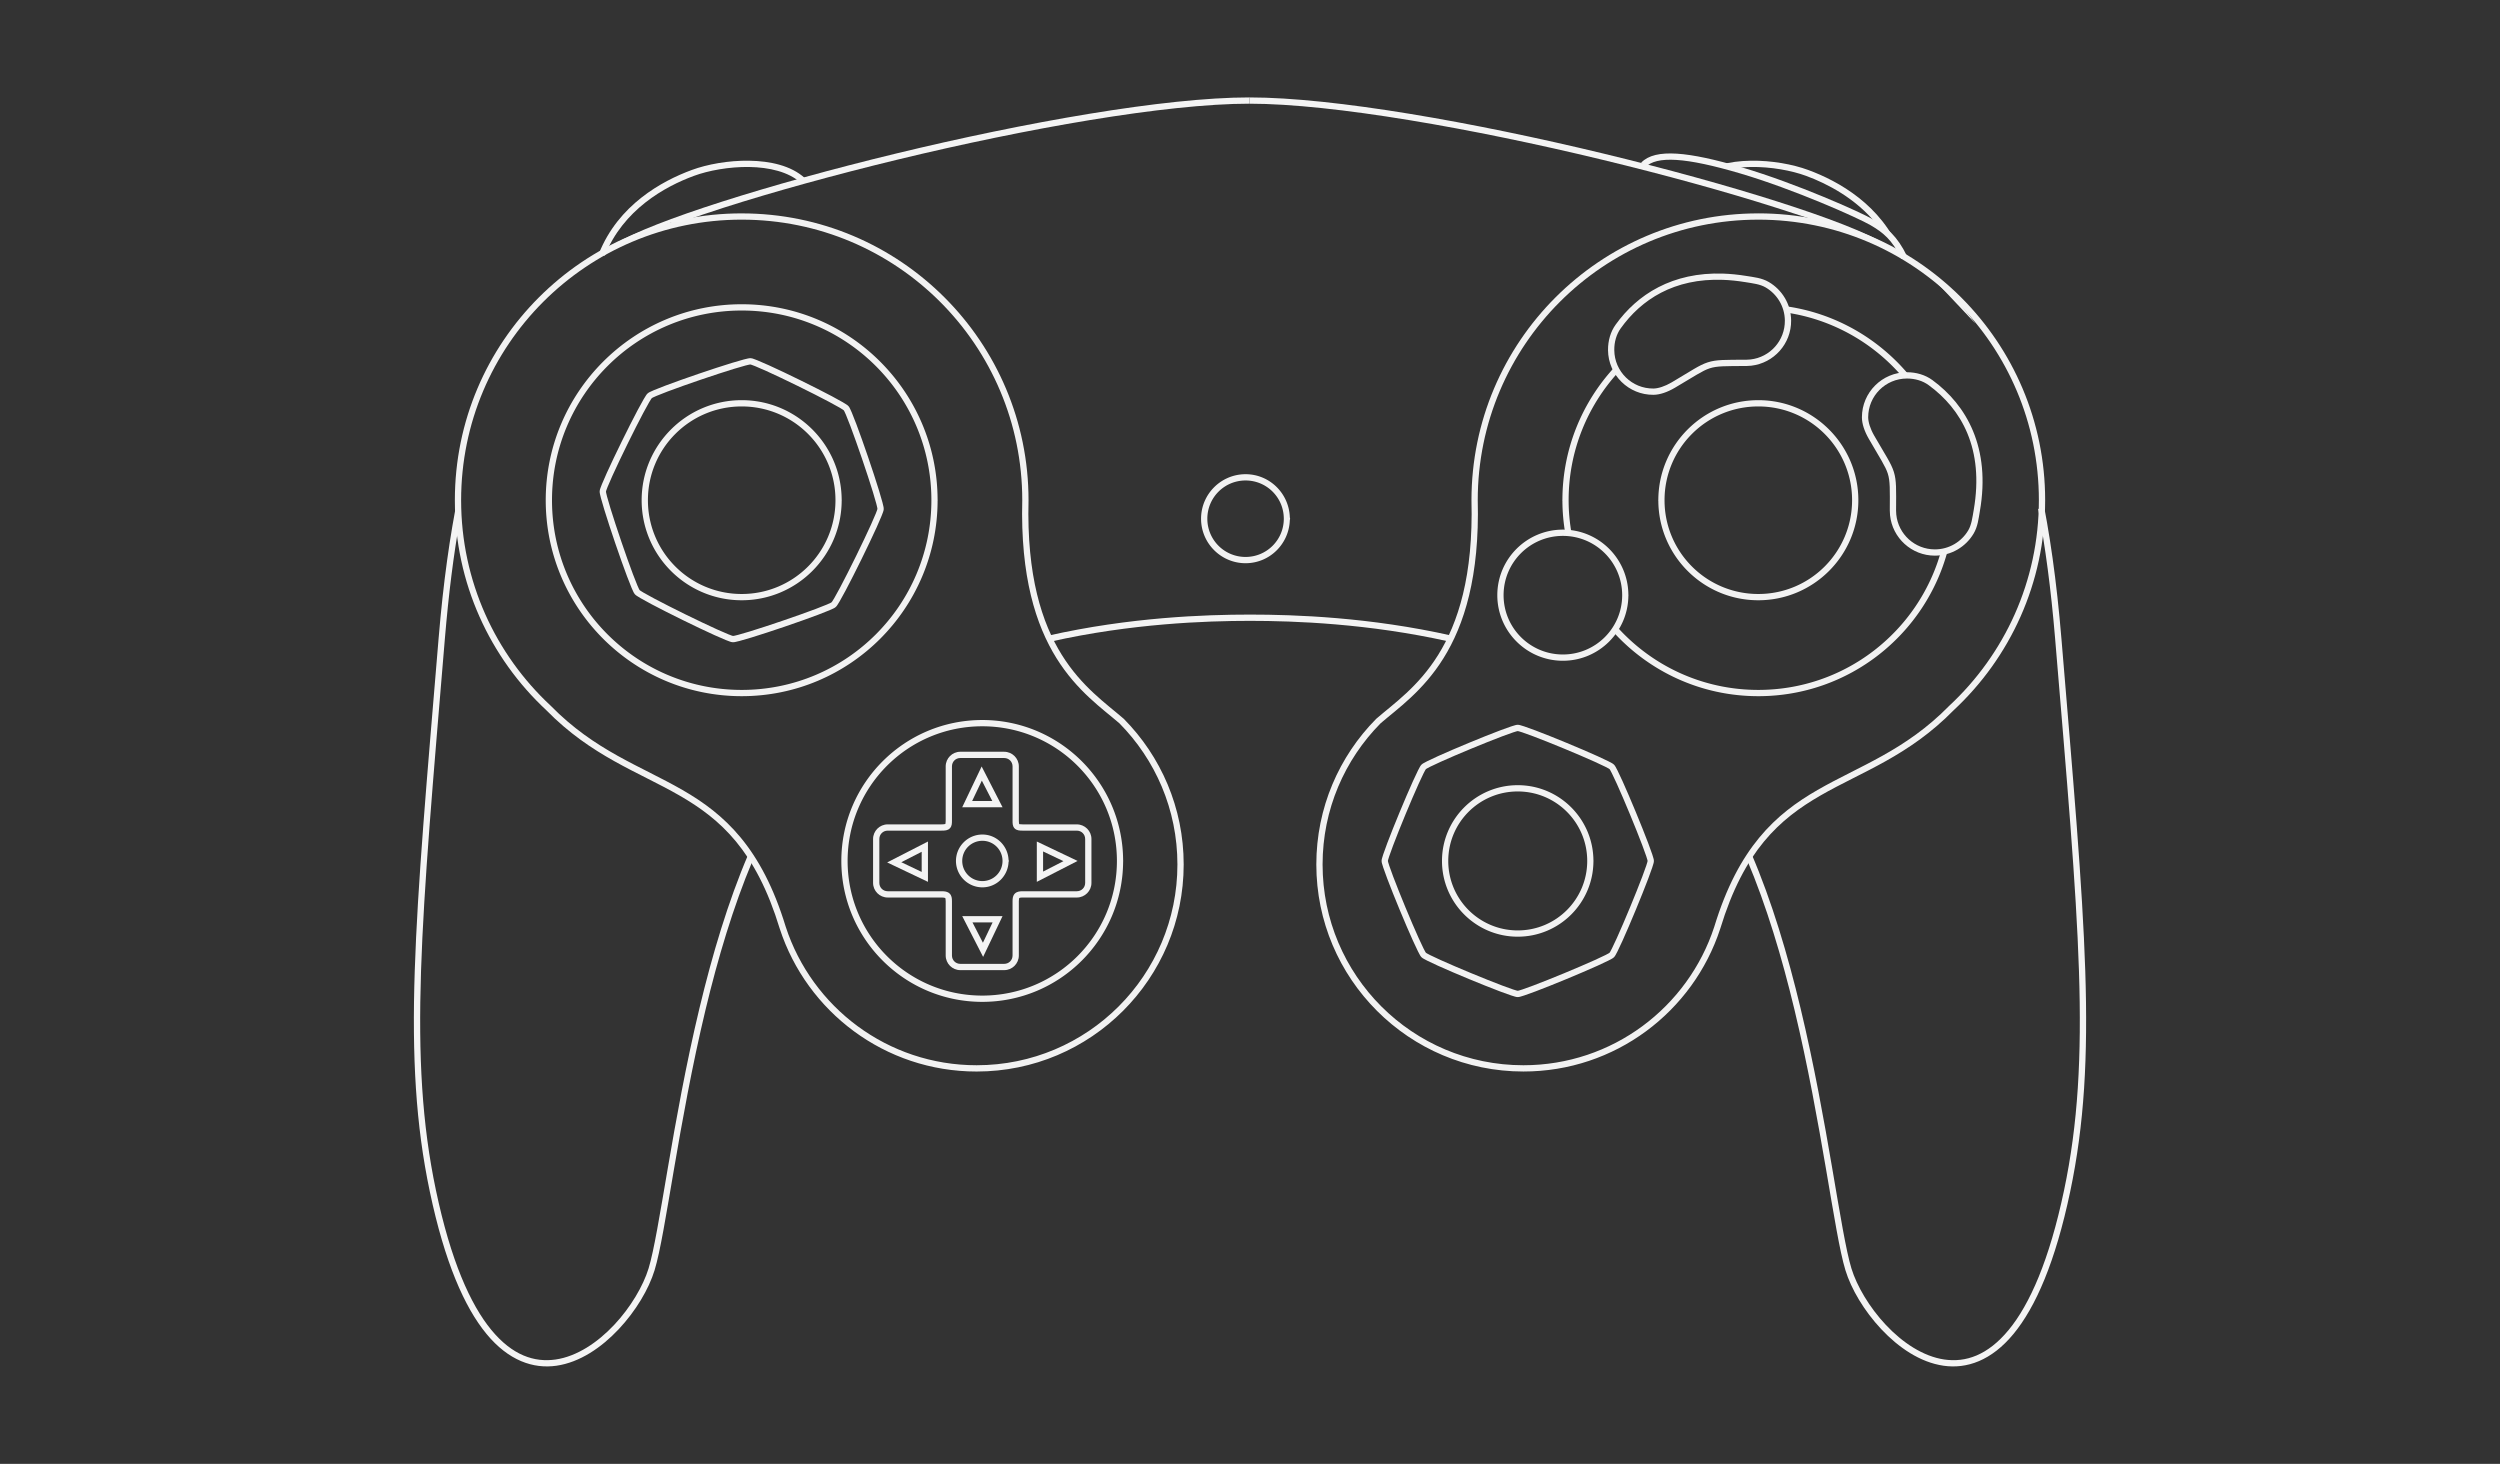 <svg height="350.26" viewBox="0 0 598.189 350.26" width="598.189" xmlns="http://www.w3.org/2000/svg"><rect x="0" y="0" width="598.189" height="350.26" fill="#333333" stroke="none"/><g fill="#f4f4f4" transform="translate(-.719 -1.749)"><path d="m457.012 90.82c-5.946 0-10.781 4.835-10.781 10.781 0 1.524.587 3.304 1.637 5.129 2.741 4.762 4.011 6.601 4.566 8.371s.49 3.713.469 8.814v.002.002c0 .379.02.754.059 1.123.562 5.425 5.158 9.66 10.725 9.66 3.931 0 7.38-2.11 9.262-5.262 1.007-1.686 1.192-3.573 1.508-5.393 2.64-15.208-3.2-25.372-11.354-31.346-1.715-1.256-3.856-1.883-6.09-1.883zm0 1.5c1.954 0 3.777.549 5.203 1.594 7.783 5.701 13.322 15.141 10.764 29.877-.326 1.879-.531 3.562-1.318 4.881-1.62 2.713-4.579 4.531-7.975 4.531-4.808 0-8.748-3.642-9.232-8.314-.033-.317-.051-.639-.051-.965v-.004c.021-5.083.12-7.177-.537-9.268-.657-2.092-1.977-3.94-4.699-8.67-.956-1.66-1.436-3.259-1.436-4.381 0-5.135 4.146-9.281 9.281-9.281z" opacity=".991"/><path d="m178.188 97.5c-13.211 0-23.938 10.726-23.938 23.938s10.726 23.938 23.938 23.938c13.167 0 23.851-10.657 23.924-23.807a.75.75 0 0 0 .014-.131.75.75 0 0 0 -.014-.145.75.75 0 0 0 -.002-.006c-.083-13.14-10.762-23.787-23.922-23.787zm0 1.5c12.401 0 22.438 10.037 22.438 22.438s-10.037 22.438-22.438 22.438-22.438-10.037-22.438-22.438 10.037-22.438 22.438-22.438z" opacity=".991"/><path d="m180.357 87.455c-.272-.017-.442.025-.707.078-.265.053-.583.13-.959.229-.752.197-1.726.482-2.854.828-2.255.692-5.121 1.631-7.975 2.605-2.854.974-5.695 1.983-7.902 2.814-1.104.416-2.048.786-2.764 1.09-.358.152-.657.287-.898.406s-.403.189-.607.369c-.205.18-.294.33-.443.555-.149.225-.32.504-.516.84-.392.671-.881 1.562-1.434 2.604-1.105 2.084-2.466 4.774-3.795 7.48-1.329 2.707-2.627 5.428-3.6 7.576-.487 1.074-.89 2.006-1.182 2.727-.146.36-.263.666-.35.922-.086.256-.151.417-.168.689-.017.272.025.442.078.707s.13.583.229.959c.197.752.482 1.726.828 2.854.692 2.255 1.631 5.121 2.605 7.975.974 2.854 1.983 5.695 2.814 7.902.416 1.104.786 2.048 1.09 2.764.152.358.287.657.406.898s.189.403.369.607c.18.205.33.294.555.443.225.149.504.32.84.516.671.392 1.562.881 2.604 1.434 2.084 1.105 4.774 2.466 7.48 3.795 2.707 1.329 5.428 2.627 7.576 3.6 1.074.487 2.006.89 2.727 1.182.36.146.666.263.922.35.256.086.417.151.689.168.272.017.442-.025.707-.078s.583-.13.959-.229c.752-.197 1.726-.482 2.854-.828 2.255-.692 5.121-1.631 7.975-2.605s5.695-1.983 7.902-2.814c1.104-.416 2.048-.786 2.764-1.09.358-.152.657-.287.898-.406s.403-.189.607-.369c.205-.18.294-.33.443-.555.149-.225.32-.504.516-.84.392-.671.881-1.562 1.434-2.604 1.105-2.084 2.466-4.774 3.795-7.48 1.329-2.707 2.627-5.428 3.6-7.576.487-1.074.89-2.006 1.182-2.727.146-.36.263-.666.35-.922.086-.256.151-.417.168-.689.017-.272-.025-.442-.078-.707s-.13-.583-.229-.959c-.197-.752-.482-1.726-.828-2.854-.692-2.255-1.631-5.121-2.605-7.975s-1.983-5.695-2.814-7.902c-.416-1.104-.786-2.048-1.09-2.764-.152-.358-.287-.657-.406-.898s-.189-.403-.369-.607c-.18-.205-.33-.294-.555-.443-.225-.149-.504-.32-.84-.516-.671-.392-1.562-.881-2.604-1.434-2.084-1.105-4.774-2.466-7.48-3.795-2.707-1.329-5.428-2.627-7.576-3.6-1.074-.487-2.006-.89-2.727-1.182-.36-.146-.666-.263-.922-.35-.256-.086-.417-.151-.689-.168zm-.096 1.496c-.082-.005.094.021.305.092.211.071.498.181.842.32.688.278 1.605.677 2.668 1.158 2.126.963 4.839 2.254 7.535 3.578s5.375 2.682 7.438 3.775c1.031.547 1.91 1.028 2.551 1.402.32.187.581.348.766.471.185.123.314.247.26.186-.054-.061.052.08.15.279.099.199.224.479.369.82.29.683.657 1.615 1.068 2.707.823 2.185 1.827 5.017 2.797 7.859.97 2.842 1.907 5.696 2.592 7.928.342 1.116.622 2.077.811 2.795.094.359.165.657.209.875.044.218.048.396.053.314.005-.082-.021.094-.092.305-.071.211-.181.498-.32.842-.278.688-.677 1.605-1.158 2.668-.963 2.126-2.254 4.839-3.578 7.535s-2.682 5.375-3.775 7.438c-.547 1.031-1.028 1.91-1.402 2.551-.187.32-.348.581-.471.766-.123.185-.247.314-.186.26.061-.054-.08.052-.279.15-.199.099-.479.224-.82.369-.683.29-1.615.657-2.707 1.068-2.185.823-5.017 1.827-7.859 2.797-2.842.97-5.696 1.907-7.928 2.592-1.116.342-2.077.622-2.795.811-.359.094-.657.165-.875.209-.218.044-.396.048-.314.053.082.005-.094-.021-.305-.092-.211-.071-.498-.181-.842-.32-.688-.278-1.605-.677-2.668-1.158-2.126-.963-4.839-2.254-7.535-3.578s-5.375-2.682-7.438-3.775c-1.031-.547-1.91-1.028-2.551-1.402-.32-.187-.581-.348-.766-.471-.185-.123-.314-.247-.26-.186.054.061-.052-.08-.15-.279-.099-.199-.224-.479-.369-.82-.29-.683-.657-1.615-1.068-2.707-.823-2.185-1.827-5.017-2.797-7.859-.97-2.842-1.907-5.696-2.592-7.928-.342-1.116-.622-2.077-.811-2.795-.094-.359-.165-.657-.209-.875-.044-.218-.048-.396-.053-.314-.005.082.021-.094.092-.305.071-.211.181-.498.32-.842.278-.688.677-1.605 1.158-2.668.963-2.126 2.254-4.839 3.578-7.535s2.682-5.375 3.775-7.438c.547-1.031 1.028-1.91 1.402-2.551.187-.32.348-.581.471-.766.123-.185.247-.314.186-.26-.061.054.08-.052.279-.15.199-.099.479-.224.82-.369.683-.29 1.615-.657 2.707-1.068 2.185-.823 5.017-1.827 7.859-2.797 2.842-.97 5.696-1.907 7.928-2.592 1.116-.342 2.077-.622 2.795-.811.359-.094.657-.165.875-.209.218-.044.396-.048.314-.053z" opacity=".991"/><path d="m178.188 74.549c-25.887-0-46.889 21.002-46.889 46.889 0 25.887 21.002 46.889 46.889 46.889 25.839 0 46.797-20.927 46.875-46.748a.75.75 0 0 0 .014-.141.75.75 0 0 0 -.014-.145.75.75 0 0 0 -.002-.006c-.083-25.816-21.037-46.738-46.873-46.738zm0 1.5c25.076-0 45.389 20.312 45.389 45.389 0 25.076-20.312 45.389-45.389 45.389s-45.389-20.312-45.389-45.389c0-25.076 20.312-45.389 45.389-45.389z" opacity=".991"/><path d="m178.188 52.805c-37.896-0-68.633 30.737-68.633 68.633-0 19.836 8.42 37.715 21.879 50.244l.004.004c10.754 10.977 22.017 14.734 31.844 20.395 9.828 5.661 18.313 13.149 24.014 31.885l.002.006.004.008c6.472 19.833 25.122 34.158 47.105 34.158 27.351-.001 49.539-22.19 49.539-49.541-0-13.579-5.469-25.891-14.322-34.84l-.019-.019-.021-.019c-4.163-3.6-10.035-7.631-14.797-15.271-4.762-7.641-8.432-18.904-7.965-36.988v-.01-.01c0-37.896-30.737-68.633-68.633-68.633zm0 1.5c37.085-0 67.133 30.047 67.133 67.133-.47 18.291 3.263 29.894 8.191 37.801 4.919 7.893 11.006 12.088 15.057 15.586 8.579 8.678 13.877 20.601 13.877 33.771 0 26.541-21.498 48.04-48.039 48.041-21.332 0-39.405-13.896-45.68-33.123-5.79-19.02-14.692-26.972-24.695-32.734-10.005-5.764-21.017-9.418-31.525-20.146l-.012-.012-.014-.014c-13.182-12.259-21.426-29.746-21.426-49.17-0-37.085 30.047-67.133 67.133-67.133z" opacity=".991"/><path d="m235.75 174.031c-18.614 0-33.719 15.105-33.719 33.719s15.105 33.719 33.719 33.719c18.559 0 33.614-15.021 33.703-33.559 0-.001 0-.001 0-.002a.75.75 0 0 0 .016-.158.75.75 0 0 0 -.014-.145.75.75 0 0 0 -.002-.006c-.083-18.542-15.141-33.568-33.703-33.568zm0 1.5c17.803 0 32.219 14.416 32.219 32.219s-14.416 32.219-32.219 32.219-32.219-14.416-32.219-32.219 14.416-32.219 32.219-32.219z" opacity=".991"/><g stroke-width="1.5"><path d="m230.5 181.625c-1.926 0-3.5 1.574-3.5 3.5v12.871c0 .709-.102.933-.08.91.022-.023-.195.094-.949.094h-12.846c-1.926 0-3.5 1.574-3.5 3.5v10.5c0 1.926 1.574 3.5 3.5 3.5h12.861c.674 0 .897.116.912.131.015.015.102.173.102.738v13.006c0 1.926 1.574 3.5 3.5 3.5h10.5c1.926 0 3.5-1.574 3.5-3.5v-13.006c0-.55.091-.728.111-.748.02-.021.19-.121.777-.121h12.986c1.926 0 3.5-1.574 3.5-3.5v-10.5c0-1.926-1.574-3.5-3.5-3.5h-12.953c-.351 0-.604-.018-.738-.045-.135-.027-.123-.042-.105-.023.034.037-.078-.208-.078-.947v-12.859c0-1.926-1.574-3.5-3.5-3.5zm0 1.5h10.5c1.121 0 2 .879 2 2v12.859c0 .802-.016 1.438.484 1.973.25.267.587.405.904.469.317.063.645.074 1.033.074h12.953c1.121 0 2 .879 2 2v10.5c0 1.121-.879 2-2 2h-12.986c-.735 0-1.385.094-1.854.576-.468.482-.535 1.115-.535 1.793v13.006c0 1.121-.879 2-2 2h-10.5c-1.121 0-2-.879-2-2v-13.006c0-.681-.059-1.333-.557-1.816-.498-.483-1.157-.553-1.957-.553h-12.861c-1.121 0-2-.879-2-2v-10.5c0-1.121.879-2 2-2h12.846c.84 0 1.512-.021 2.025-.551.514-.53.504-1.181.504-1.953v-12.871c0-1.121.879-2 2-2z" opacity=".991"/><path d="m235.779 201.432c-3.481 0-6.32 2.838-6.32 6.318s2.84 6.318 6.32 6.318c3.38 0 6.105-2.693 6.262-6.035a.75.75 0 0 0 .057-.283.75.75 0 0 0 -.057-.283.75.75 0 0 0 -.002-.004c-.159-3.341-2.881-6.031-6.26-6.031zm0 1.5c2.67 0 4.818 2.148 4.818 4.818s-2.148 4.818-4.818 4.818-4.82-2.148-4.82-4.818 2.15-4.818 4.82-4.818z" opacity=".991"/><g stroke-width="1.5"><g><path d="m248.803 203.104v1.188 8.463l9.758-5.002zm1.5 2.377 4.873 2.32-4.873 2.498z"/><path d="m222.754 203.104-9.758 5.002 9.758 4.648v-1.188zm-1.5 2.455v4.818l-4.873-2.32z"/></g><g transform="matrix(0 -1 1 0 27.85 443.707)"><path d="m248.803 203.104v1.188 8.463l9.758-5.002zm1.5 2.377 4.873 2.32-4.873 2.498z"/><path d="m222.754 203.104-9.758 5.002 9.758 4.648v-1.188zm-1.5 2.455v4.818l-4.873-2.32z"/></g></g></g><path d="m299.67 25.059c-20.302 0-53.964 6.024-84.488 13.412-15.262 3.694-29.828 7.731-41.717 11.533s-21.067 7.341-25.715 10.166c-2.693 1.637-5.396 3.375-8.064 5.361l14.994-8.256 6.629-2.297 2.826-.238c3-1.072 6.257-2.178 9.787-3.307 11.844-3.788 26.382-7.817 41.613-11.504 30.463-7.373 64.131-13.371 84.135-13.371zm-161.953 41.988c-1.821 1.459-3.621 3.064-5.383 4.854zm-27.359 53.119c-1.977 9.645-3.573 20.929-4.686 34.275-5.657 67.879-8.881 100.271-2.107 132.445 3.55 16.863 8.274 27.617 13.551 34.025 5.277 6.408 11.198 8.428 16.768 7.619s10.736-4.335 14.863-8.721c4.127-4.386 7.225-9.643 8.596-14.121 1.365-4.459 2.762-13.2 4.662-24.295s4.283-24.502 7.547-38.107c2.936-12.24 6.611-24.621 11.254-35.625l-1.016-1.543c-4.876 11.361-8.665 24.178-11.697 36.818-3.277 13.662-5.665 27.103-7.566 38.205-1.901 11.102-3.333 19.905-4.619 24.107-1.281 4.184-4.28 9.312-8.252 13.533-3.972 4.221-8.905 7.526-13.986 8.264-5.081.738-10.363-.978-15.395-7.088-5.031-6.11-9.721-16.656-13.242-33.381-6.712-31.881-3.522-64.128 2.135-132.014.895-10.737 2.1-20.129 3.564-28.391-.145-2.125-.245-3.697-.373-6.008zm189.455 28.637c-10.775 0-28.768.624-48.373 5.059l.684 1.402c19.305-4.326 37.036-4.961 47.689-4.961z"/><path d="m180.012 40.203c-5.01-.08-10.103.867-13.771 2.219-7.235 2.665-17.575 8.394-22.188 19.924l1.395.559c4.388-10.97 14.297-16.492 21.312-19.076 3.456-1.273 8.426-2.201 13.229-2.125 4.803.076 9.412 1.174 12.26 3.73l1.004-1.117c-3.278-2.943-8.23-4.034-13.24-4.113z"/><path d="m-421.439 97.5c-13.211 0-23.938 10.726-23.938 23.938s10.726 23.938 23.938 23.938c13.157 0 23.833-10.641 23.922-23.777 0-.001 0-.001 0-.002a.75.75 0 0 0 .016-.158.75.75 0 0 0 -.014-.145.75.75 0 0 0 -.002-.006c-.083-13.14-10.762-23.787-23.922-23.787zm0 1.5c12.401 0 22.438 10.037 22.438 22.438s-10.037 22.438-22.438 22.438c-12.401 0-22.438-10.037-22.438-22.438s10.037-22.438 22.438-22.438z" opacity=".991" transform="scale(-1 1)"/><path d="m427.684 74.977.643 1.592c10.934 1.663 20.582 7.225 27.486 15.223l1.908-.031c-7.356-8.974-17.97-15.175-30.037-16.783zm-40.586 14.564c-7.74 8.336-12.492 19.487-12.531 31.746a.75.75 0 0 0 -.002.006.75.75 0 0 0 -.014.145.75.75 0 0 0 .016.158v.002c.009 2.708.261 5.358.711 7.939l1.504-.021c-.471-2.623-.73-5.319-.73-8.078 0-11.793 4.493-22.531 11.861-30.6zm79.678 43.877-1.691.479c-5.414 19.011-22.891 32.93-43.645 32.93-13.46 0-25.543-5.858-33.854-15.158l-.904 1.217c8.577 9.48 20.971 15.441 34.758 15.441 21.746 0 40.038-14.822 45.336-34.908z" opacity=".991"/><path d="m421.439 52.805c-37.896-0-68.633 30.737-68.633 68.633v.01.01c.468 18.084-3.203 29.348-7.965 36.988-4.762 7.641-10.634 11.672-14.797 15.271l-.021.019-.021.019c-8.853 8.949-14.32 21.261-14.32 34.84-0 27.351 22.188 49.54 49.539 49.541 21.984 0 40.633-14.326 47.105-34.158l.002-.008.004-.006c5.701-18.736 14.184-26.223 24.012-31.885 9.826-5.661 21.092-9.417 31.846-20.395 13.461-12.53 21.883-30.41 21.883-50.248 0-37.896-30.737-68.633-68.633-68.633zm0 1.5c37.085-0 67.133 30.047 67.133 67.133 0 19.424-8.244 36.911-21.426 49.17l-.014.014-.012.012c-10.508 10.728-21.52 14.383-31.525 20.146-10.003 5.762-18.905 13.714-24.695 32.734-6.275 19.227-24.348 33.123-45.68 33.123-26.541-.001-48.039-21.5-48.039-48.041 0-13.17 5.296-25.093 13.875-33.771 4.051-3.498 10.139-7.693 15.059-15.586 4.93-7.91 8.665-19.517 8.191-37.82.01-37.076 30.054-67.114 67.133-67.113z" opacity=".991"/><path d="m299.671 25.059v1.5c20.003 0 53.726 5.998 84.267 13.371 15.27 3.687 29.846 7.716 41.719 11.504 11.873 3.788 20.887 6.738 25.254 9.393 1.536.933 3.875 1.789 5.396 2.805l.66.361 6.365 4.508 10.023 10.621c-6.605-9.236-14.082-14.456-21.479-18.951-4.649-2.826-13.848-6.364-25.766-10.166s-26.521-7.839-41.822-11.533c-30.602-7.388-64.317-13.412-84.618-13.412zm189.382 94.078v4.52l-.662-.17c1.69 8.9 3.074 19.149 4.068 31.078 5.657 67.886 8.847 100.132 2.135 132.014-3.521 16.725-8.209 27.271-13.24 33.381-5.031 6.11-10.313 7.826-15.395 7.088-5.081-.738-10.015-4.043-13.986-8.264-3.972-4.221-6.973-9.35-8.254-13.533-1.287-4.203-2.716-13.005-4.617-24.107-1.901-11.102-4.291-24.543-7.568-38.205-3.046-12.699-6.856-25.578-11.766-36.979l-1.064 1.43c4.698 11.073 8.412 23.555 11.373 35.898 3.264 13.606 5.647 27.013 7.547 38.107s3.297 19.836 4.662 24.295c1.371 4.478 4.469 9.735 8.596 14.121 4.127 4.386 9.292 7.912 14.861 8.721s11.492-1.211 16.77-7.619 10.001-17.163 13.551-34.025c6.774-32.174 3.549-64.567-2.107-132.445-1.152-13.827-2.825-25.436-4.902-35.305zm-189.24 29.666v1.5c10.636 0 28.326.631 47.594 4.938l.717-1.393c-19.582-4.422-37.547-5.045-48.311-5.045z"/><path d="m419.615 40.203c-2.555.041-5.092.349-7.402 1.027l3.111.857c1.392-.228 2.841-.361 4.314-.385 4.803-.076 9.772.852 13.229 2.125 5.14 1.894 11.826 5.376 16.764 11.412l1.193.666 3.051 3.535 1.359 3.039.338-.135c-4.612-11.53-14.951-17.258-22.186-19.924-3.669-1.352-8.762-2.299-13.771-2.219zm-12.518 4.918.279.312c.062-.056.13-.108.193-.162z"/><path d="m363.877 175.172c-.269 0-.428.052-.678.119-.25.067-.549.16-.902.277-.706.234-1.619.564-2.674.963-2.109.798-4.784 1.868-7.447 2.971-2.663 1.103-5.312 2.239-7.367 3.166-1.028.464-1.905.875-2.57 1.209-.332.167-.612.314-.836.443-.224.129-.373.205-.562.395-.19.19-.265.338-.395.562-.129.224-.275.502-.441.834-.334.665-.745 1.545-1.209 2.572-.927 2.055-2.063 4.702-3.166 7.365-1.103 2.663-2.173 5.338-2.971 7.447-.399 1.055-.729 1.968-.963 2.674-.117.353-.21.654-.277.904-.067.25-.119.407-.119.676s.052.426.119.676c.067.25.16.551.277.904.234.706.564 1.619.963 2.674.798 2.109 1.868 4.784 2.971 7.447 1.103 2.663 2.239 5.31 3.166 7.365.464 1.028.875 1.907 1.209 2.572.167.332.312.61.441.834.129.224.205.373.395.562.19.19.338.265.562.395.224.129.504.277.836.443.665.334 1.543.745 2.57 1.209 2.055.927 4.704 2.063 7.367 3.166 2.663 1.103 5.338 2.173 7.447 2.971 1.055.399 1.968.729 2.674.963.353.117.652.21.902.277.25.067.409.119.678.119.269 0 .426-.052.676-.119.25-.067.551-.16.904-.277.706-.234 1.617-.564 2.672-.963 2.109-.798 4.784-1.868 7.447-2.971 2.663-1.103 5.312-2.239 7.367-3.166 1.028-.464 1.905-.875 2.57-1.209.332-.167.612-.314.836-.443.224-.129.373-.205.562-.395.19-.19.265-.338.395-.562.129-.224.277-.502.443-.834.334-.665.745-1.545 1.209-2.572.927-2.055 2.061-4.702 3.164-7.365 1.103-2.663 2.173-5.338 2.971-7.447.399-1.055.731-1.968.965-2.674.117-.353.21-.654.277-.904.067-.25.119-.407.119-.676s-.052-.426-.119-.676c-.067-.25-.16-.551-.277-.904-.234-.706-.566-1.619-.965-2.674-.798-2.109-1.868-4.784-2.971-7.447-1.103-2.663-2.237-5.31-3.164-7.365-.464-1.028-.875-1.907-1.209-2.572-.167-.332-.314-.61-.443-.834-.129-.224-.205-.373-.395-.562-.19-.19-.338-.265-.562-.395-.224-.129-.503-.277-.836-.443-.665-.334-1.543-.745-2.57-1.209-2.055-.927-4.704-2.063-7.367-3.166-2.663-1.103-5.338-2.173-7.447-2.971-1.055-.399-1.966-.729-2.672-.963-.353-.117-.654-.21-.904-.277-.25-.067-.407-.119-.676-.119zm0 1.5c-.086 0 .083.014.287.068s.484.14.82.252c.672.223 1.572.549 2.615.943 2.086.789 4.751 1.855 7.402 2.953 2.652 1.098 5.291 2.229 7.324 3.146 1.017.459 1.883.864 2.516 1.182.316.159.575.297.758.402.183.106.313.217.252.156-.061-.061.051.067.156.25.106.183.242.443.4.76.318.633.725 1.499 1.184 2.516.917 2.033 2.048 4.671 3.146 7.322 1.098 2.652 2.164 5.318 2.953 7.404.394 1.043.72 1.943.943 2.615.112.336.197.616.252.82.055.204.068.373.068.287 0-.086-.014.083-.068.287s-.14.484-.252.82c-.223.672-.549 1.572-.943 2.615-.789 2.086-1.855 4.753-2.953 7.404-1.098 2.652-2.229 5.289-3.146 7.322-.459 1.017-.866 1.883-1.184 2.516-.159.316-.295.577-.4.76-.106.183-.217.311-.156.25.061-.061-.069.051-.252.156-.183.106-.441.244-.758.402-.633.318-1.499.723-2.516 1.182-2.033.917-4.673 2.048-7.324 3.146-2.652 1.098-5.316 2.164-7.402 2.953-1.043.394-1.943.72-2.615.943-.336.112-.616.197-.82.252-.204.055-.373.068-.287.068.086 0-.085-.014-.289-.068-.204-.055-.484-.14-.82-.252-.672-.223-1.57-.549-2.613-.943-2.086-.789-4.753-1.855-7.404-2.953-2.652-1.098-5.291-2.229-7.324-3.146-1.017-.459-1.883-.864-2.516-1.182-.316-.159-.575-.297-.758-.402-.183-.106-.313-.217-.252-.156.061.061-.049-.067-.154-.25-.106-.183-.244-.443-.402-.76-.318-.633-.723-1.499-1.182-2.516-.917-2.033-2.048-4.671-3.146-7.322-1.098-2.652-2.164-5.318-2.953-7.404-.394-1.043-.72-1.943-.943-2.615-.112-.336-.197-.616-.252-.82-.055-.204-.068-.373-.068-.287 0 .086.014-.083.068-.287s.14-.484.252-.82c.223-.672.549-1.572.943-2.615.789-2.086 1.855-4.753 2.953-7.404 1.098-2.652 2.229-5.289 3.146-7.322.459-1.017.864-1.883 1.182-2.516.159-.316.297-.577.402-.76.106-.183.215-.311.154-.25-.061.061.069-.051.252-.156.183-.106.441-.244.758-.402.633-.318 1.499-.723 2.516-1.182 2.033-.917 4.673-2.048 7.324-3.146 2.652-1.098 5.318-2.164 7.404-2.953 1.043-.394 1.941-.72 2.613-.943.336-.112.616-.197.82-.252.204-.055.375-.068.289-.068z" opacity=".991"/><path d="m363.877 189.625c-10.001 0-18.125 8.124-18.125 18.125s8.124 18.125 18.125 18.125c9.956 0 18.038-8.054 18.111-17.992a.75.75 0 0 0 .014-.133.75.75 0 0 0 -.014-.145.75.75 0 0 0 -.002-.006c-.083-9.93-8.16-17.975-18.109-17.975zm0 1.5c9.191 0 16.625 7.434 16.625 16.625s-7.434 16.625-16.625 16.625c-9.191 0-16.625-7.434-16.625-16.625s7.434-16.625 16.625-16.625z" opacity=".991"/><path d="m374.678 128.475c-8.655 0-15.688 7.032-15.688 15.688 0 8.655 7.032 15.688 15.688 15.688 8.602 0 15.586-6.95 15.672-15.531a.75.75 0 0 0 .016-.156.75.75 0 0 0 -.014-.145.75.75 0 0 0 -.002-.006c-.083-8.584-7.068-15.537-15.672-15.537zm0 1.5c7.845 0 14.188 6.343 14.188 14.188 0 7.844-6.343 14.188-14.188 14.188-7.844 0-14.188-6.343-14.188-14.188 0-7.845 6.343-14.188 14.188-14.188z" opacity=".991"/><path d="m413.057 67.217c-12.22-.417-20.601 5.03-25.756 12.217-1.238 1.726-1.841 3.87-1.82 6.102 0.0.003-.002.005-.002.008.06 5.946 4.943 10.731 10.889 10.672 1.524-.015 3.299-.619 5.113-1.688 4.734-2.788 6.56-4.077 8.324-4.65 1.764-.574 3.707-.527 8.809-.557h.002.002c.379-.004.754-.026 1.123-.068 5.419-.617 9.607-5.256 9.551-10.822-.039-3.931-2.183-7.359-5.354-9.209-1.696-.99-3.585-1.155-5.408-1.453-1.904-.311-3.727-.491-5.473-.551zm-.055 1.492c1.68.061 3.44.238 5.285.539 1.883.307 3.568.493 4.895 1.268 2.729 1.593 4.577 4.535 4.611 7.93.048 4.807-3.555 8.785-8.223 9.316-.318.036-.641.055-.969.059-5.083.03-7.177-.047-9.262.631-2.085.678-3.919 2.016-8.621 4.785-1.651.972-3.246 1.467-4.367 1.479-5.135.051-9.322-4.052-9.373-9.188-.02-1.954.51-3.782 1.541-5.219 4.92-6.859 12.721-12.029 24.482-11.6z" opacity=".991"/><path d="m298.752 115.215c-5.873 0-10.648 4.778-10.648 10.65-0 5.873 4.776 10.648 10.648 10.648 5.768 0 10.424-4.625 10.59-10.354a.75.75 0 0 0 .002-.006.75.75 0 0 0 .059-.289.75.75 0 0 0 -.057-.285.75.75 0 0 0 -.002-.004c-.163-5.732-4.822-10.361-10.592-10.361zm0 1.5c5.062 0 9.15 4.088 9.15 9.15 0 5.062-4.088 9.148-9.15 9.148-5.062 0-9.148-4.086-9.148-9.148 0-5.062 4.086-9.15 9.148-9.15z" opacity=".991"/><path d="m401.949 38.518c-3.946-.249-6.806.362-8.541 2.148l1.076 1.045c1.27-1.307 3.626-1.932 7.369-1.695 3.744.237 8.791 1.326 15.217 3.219 6.412 1.889 13.488 4.554 19.326 6.967s10.498 4.607 11.883 5.422c2.957 1.739 5.152 3.418 7.395 8.076l1.352-.65c-2.353-4.887-4.933-6.921-7.986-8.717-1.62-.953-6.197-3.091-12.07-5.518s-12.982-5.107-19.475-7.02c-6.479-1.908-11.599-3.028-15.545-3.277z"/></g></svg>